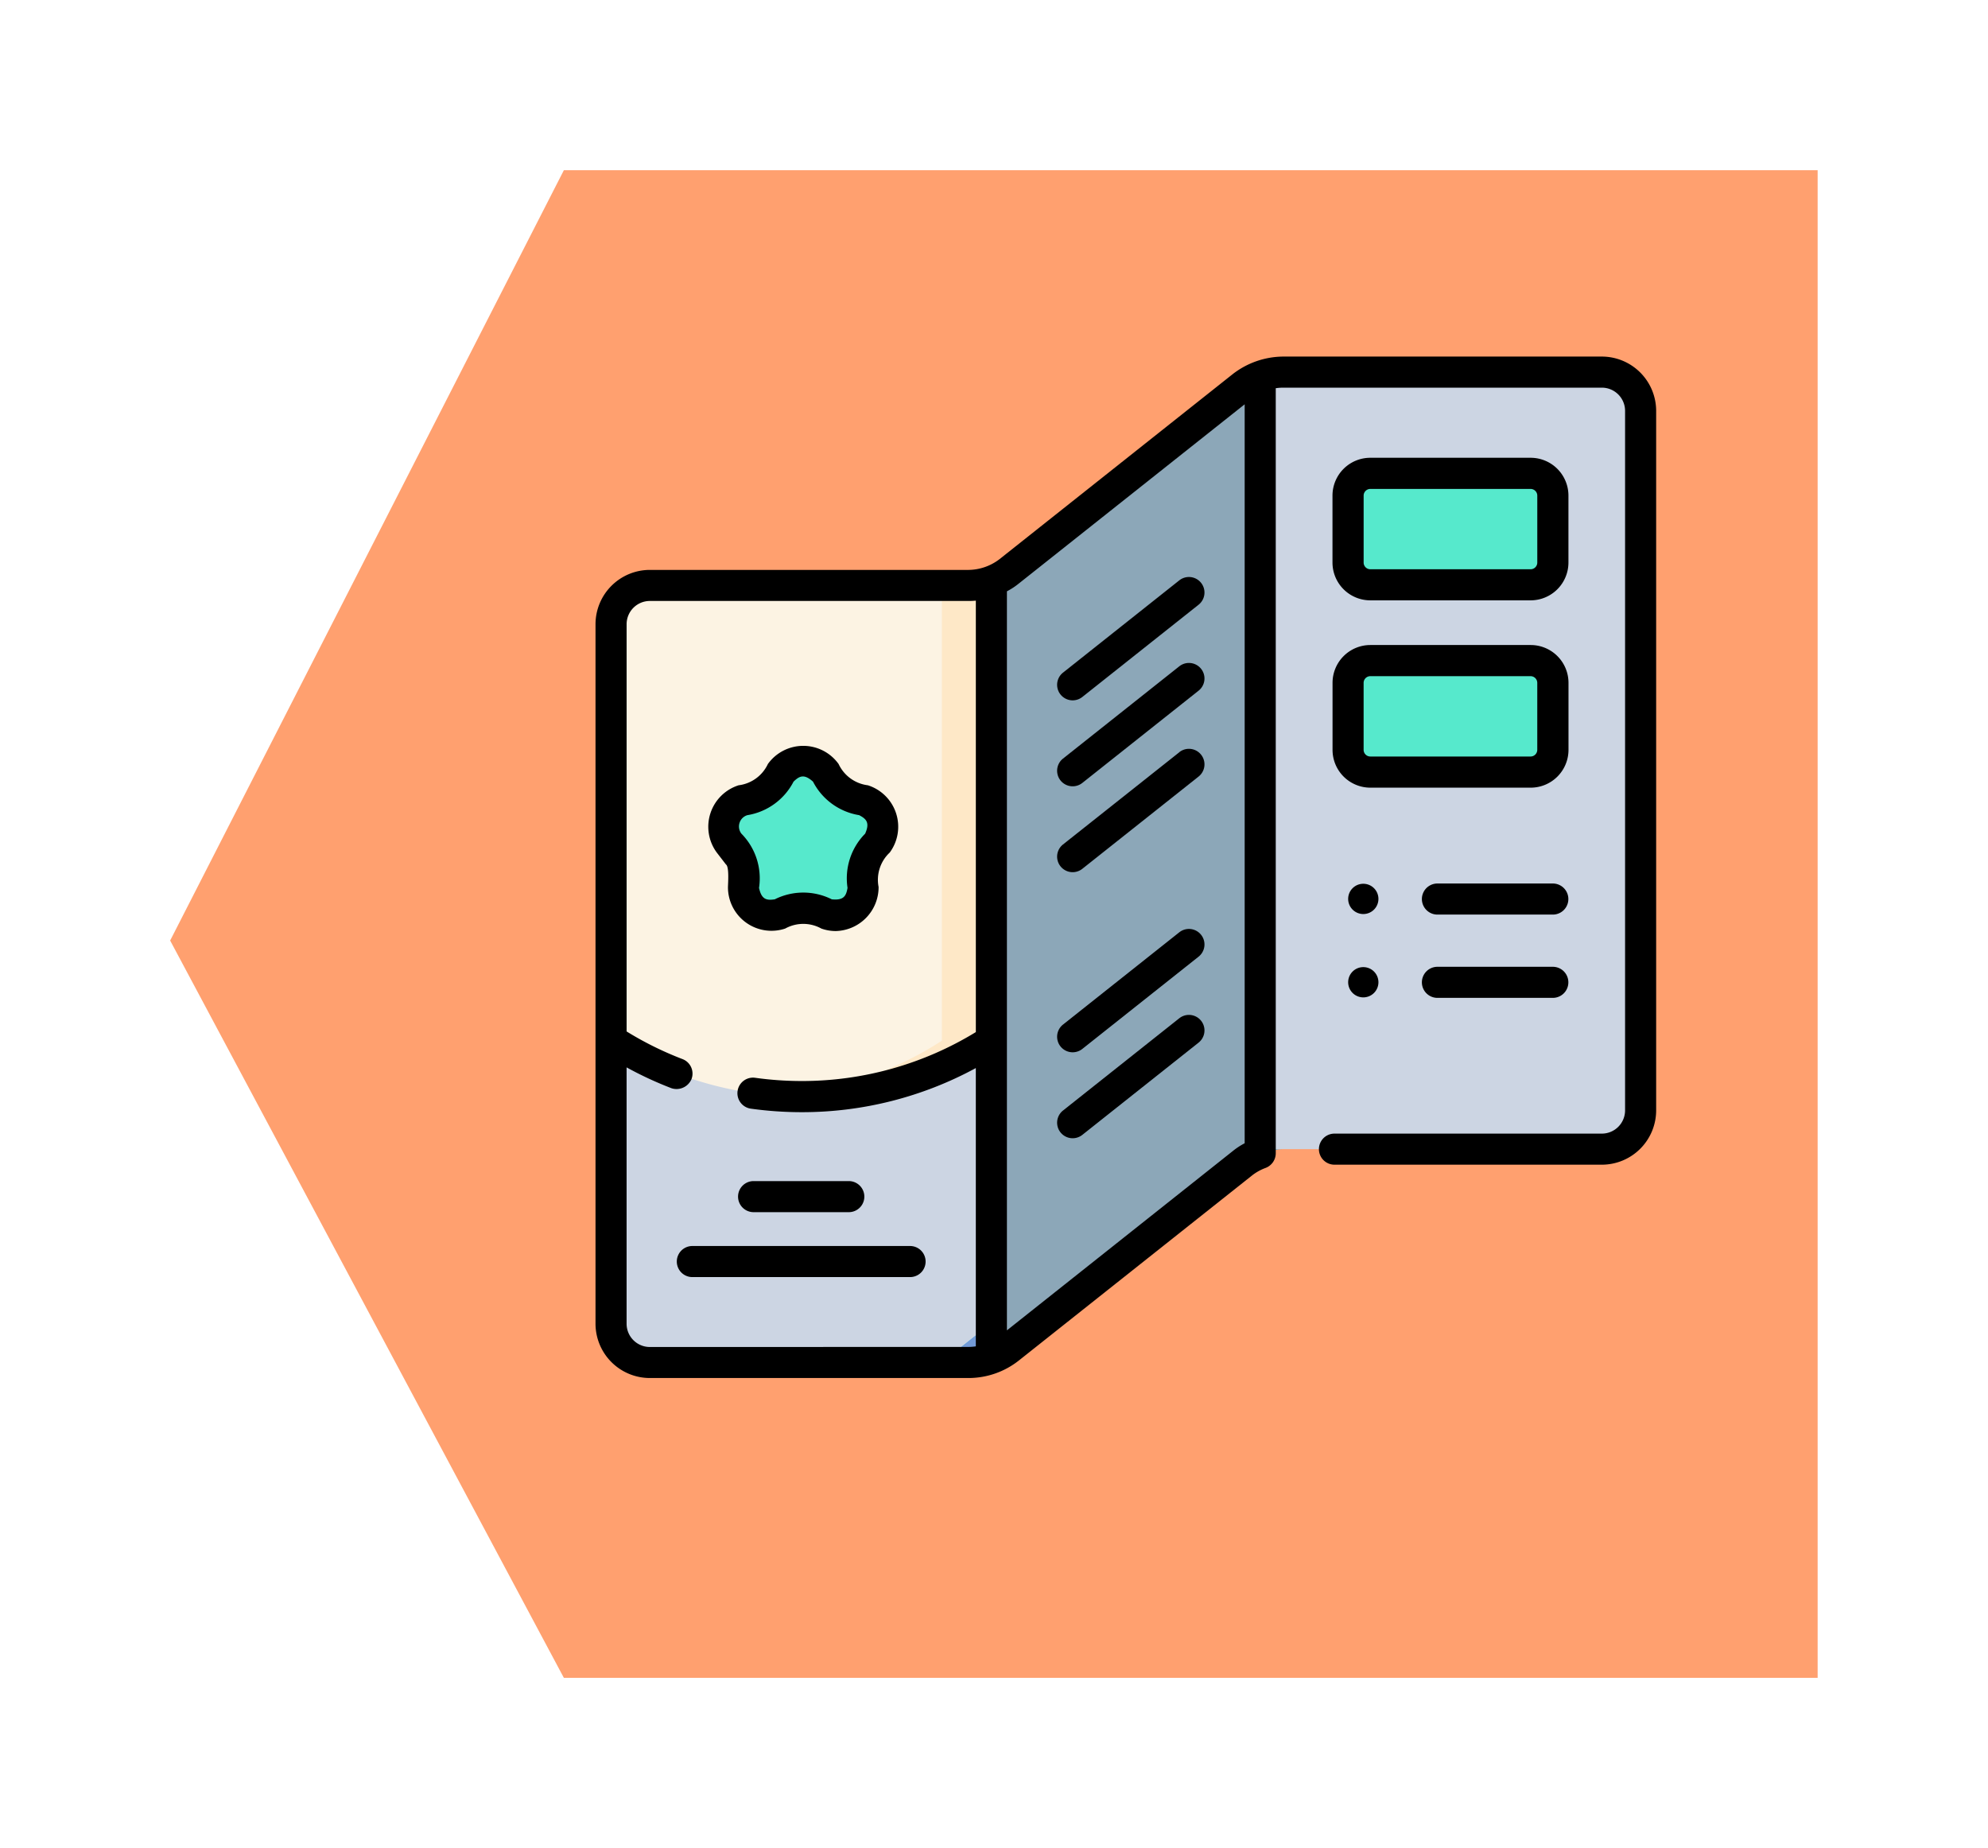 <svg xmlns="http://www.w3.org/2000/svg" xmlns:xlink="http://www.w3.org/1999/xlink" width="105.096" height="97.705" viewBox="0 0 105.096 97.705">
  <defs>
    <filter id="Trazado_876162" x="0" y="0" width="105.096" height="97.705" filterUnits="userSpaceOnUse">
      <feOffset dy="3" input="SourceAlpha"/>
      <feGaussianBlur stdDeviation="3" result="blur"/>
      <feFlood flood-opacity="0.161"/>
      <feComposite operator="in" in2="blur"/>
      <feComposite in="SourceGraphic"/>
    </filter>
  </defs>
  <g id="Grupo_1103833" data-name="Grupo 1103833" transform="translate(9 6)">
    <g transform="matrix(1, 0, 0, 1, -9, -6)" filter="url(#Trazado_876162)">
      <path id="Trazado_876162-2" data-name="Trazado 876162" d="M0,0V79.7H66.282L87.095,38.977,66.282,0Z" transform="translate(96.09 85.7) rotate(180)" fill="#ffa06f"/>
    </g>
    <g id="folleto_1_" data-name="folleto (1)" transform="translate(22.482 12.851)">
      <g id="Grupo_1102942" data-name="Grupo 1102942" transform="translate(0.821 0.821)">
        <path id="Trazado_876556" data-name="Trazado 876556" d="M61.924,18.989V55.97a2.049,2.049,0,0,1-2.049,2.049H43.022a3.477,3.477,0,0,0-2.147.748L39.2,60.095,28.549,68.547A3.469,3.469,0,0,1,26.4,69.3H9.549A2.049,2.049,0,0,1,7.5,67.248V30.267a2.049,2.049,0,0,1,2.049-2.049H26.4a3.477,3.477,0,0,0,2.147-.748l2.33-1.85,8.321-6.6,1.674-1.328a3.469,3.469,0,0,1,2.147-.749H59.875a2.049,2.049,0,0,1,2.049,2.049Z" transform="translate(-7.5 -16.94)" fill="#ccd5e3"/>
        <g id="Grupo_1102940" data-name="Grupo 1102940" transform="translate(16.284 41.079)">
          <path id="Trazado_876558" data-name="Trazado 876558" d="M171.626,392.288a3.441,3.441,0,0,0-.943.53L158.357,402.6a3.468,3.468,0,0,1-2.147.749h2.617a3.468,3.468,0,0,0,2.147-.749l12.326-9.781a3.477,3.477,0,0,1,2.147-.748h-2.617A3.427,3.427,0,0,0,171.626,392.288Z" transform="translate(-156.21 -392.07)" fill="#08a9f1"/>
        </g>
        <path id="Trazado_876560" data-name="Trazado 876560" d="M168.154,477.416a3.418,3.418,0,0,1-.943.531v.218h1.413a3.43,3.43,0,0,0,1.2-.218v-1.86Z" transform="translate(-149.722 -425.808)" fill="#739ad6"/>
        <path id="Trazado_876561" data-name="Trazado 876561" d="M205.322,18.93V60.009a3.442,3.442,0,0,0-.943.53L192.053,70.32a3.418,3.418,0,0,1-.943.531V29.772a3.442,3.442,0,0,0,.943-.53l12.326-9.781A3.418,3.418,0,0,1,205.322,18.93Z" transform="translate(-171.004 -18.712)" fill="#8ca7b8"/>
        <path id="Trazado_876563" data-name="Trazado 876563" d="M27.606,117.94v24.287A18.492,18.492,0,0,1,7.5,142.189V120.207a2.049,2.049,0,0,1,2.049-2.049H26.4a3.43,3.43,0,0,0,1.2-.218Z" transform="translate(-7.5 -106.88)" fill="#fcf3e3"/>
        <path id="Trazado_876564" data-name="Trazado 876564" d="M97.76,118.158H96.347v24.069a18.372,18.372,0,0,1-8.714,2.906q.648.045,1.308.046a18.391,18.391,0,0,0,10.023-2.952V117.94A3.428,3.428,0,0,1,97.76,118.158Z" transform="translate(-78.858 -106.88)" fill="#fee8c7"/>
        <path id="Trazado_876565" data-name="Trazado 876565" d="M66.455,212.472l.747.266a1.445,1.445,0,0,0,1.929-1.4l-.022-.793a1.446,1.446,0,0,1,.3-.921l.484-.629a1.445,1.445,0,0,0-.737-2.268l-.761-.224a1.445,1.445,0,0,1-.783-.569l-.448-.654a1.445,1.445,0,0,0-2.384,0l-.448.654a1.445,1.445,0,0,1-.784.569l-.761.224a1.445,1.445,0,0,0-.737,2.268l.484.629a1.445,1.445,0,0,1,.3.921l-.022.793a1.445,1.445,0,0,0,1.929,1.4l.747-.266A1.445,1.445,0,0,1,66.455,212.472Z" transform="translate(-55.808 -184.095)" fill="#56e9cc"/>
        <path id="Trazado_876567" data-name="Trazado 876567" d="M372.964,71.725H364.49a1.175,1.175,0,0,1-1.174-1.174V67.009a1.174,1.174,0,0,1,1.174-1.174h8.474a1.174,1.174,0,0,1,1.174,1.174V70.55A1.174,1.174,0,0,1,372.964,71.725Z" transform="translate(-324.352 -60.481)" fill="#56e9cc"/>
        <path id="Trazado_876569" data-name="Trazado 876569" d="M372.964,162.121H364.49a1.175,1.175,0,0,1-1.174-1.174v-3.541a1.174,1.174,0,0,1,1.174-1.174h8.474a1.174,1.174,0,0,1,1.174,1.174v3.541A1.175,1.175,0,0,1,372.964,162.121Z" transform="translate(-324.352 -140.978)" fill="#56e9cc"/>
      </g>
      <g id="Grupo_1102943" data-name="Grupo 1102943" transform="translate(0 0)">
        <path id="Trazado_876571" data-name="Trazado 876571" d="M53.2,9.44H36.344a4.4,4.4,0,0,0-2.658.927l-12.325,9.78a2.738,2.738,0,0,1-1.638.571H2.871A2.874,2.874,0,0,0,0,23.589v36.98a2.874,2.874,0,0,0,2.871,2.871H19.723a4.29,4.29,0,0,0,2.658-.927l12.325-9.78a2.62,2.62,0,0,1,.718-.4.831.831,0,0,0,.537-.77V11.113a2.626,2.626,0,0,1,.383-.03H53.2a1.229,1.229,0,0,1,1.228,1.228V49.29A1.229,1.229,0,0,1,53.2,50.519H39.065a.821.821,0,0,0,0,1.643H53.2a2.874,2.874,0,0,0,2.871-2.871V12.311A2.874,2.874,0,0,0,53.2,9.44ZM2.871,61.8a1.229,1.229,0,0,1-1.228-1.228V47.018a19.242,19.242,0,0,0,2.369,1.1.86.86,0,0,0,1.06-.474A.821.821,0,0,0,4.6,46.58a17.615,17.615,0,0,1-2.956-1.462V23.589A1.229,1.229,0,0,1,2.871,22.36H19.723q.193,0,.383-.017V45.152a17.591,17.591,0,0,1-9.2,2.587,17.877,17.877,0,0,1-2.466-.171A.821.821,0,1,0,8.212,49.2a19.531,19.531,0,0,0,2.693.186,19.239,19.239,0,0,0,9.2-2.332V61.766a2.626,2.626,0,0,1-.383.03Zm18.878-.88V21.85a3.723,3.723,0,0,0,.632-.415l11.937-9.472V51.029a3.725,3.725,0,0,0-.632.415Z" transform="translate(0 -9.44)"/>
        <path id="Trazado_876572" data-name="Trazado 876572" d="M55.341,203.65c.174.114.115.929.107,1.19a2.3,2.3,0,0,0,3.025,2.2,1.974,1.974,0,0,1,1.913,0,2.262,2.262,0,0,0,.76.131,2.321,2.321,0,0,0,2.265-2.329A1.974,1.974,0,0,1,64,203.021a2.3,2.3,0,0,0-1.156-3.556,1.974,1.974,0,0,1-1.547-1.124,2.3,2.3,0,0,0-3.739,0,1.975,1.975,0,0,1-1.547,1.124,2.3,2.3,0,0,0-1.155,3.556Zm.719-2.2a.619.619,0,0,1,.417-.406,3.348,3.348,0,0,0,2.438-1.771c.31-.3.555-.426,1.029,0a3.347,3.347,0,0,0,2.438,1.771c.385.2.576.4.318.979a3.359,3.359,0,0,0-.931,2.866c-.072.428-.2.671-.833.605a3.359,3.359,0,0,0-3.013,0c-.43.064-.7.018-.833-.605a3.36,3.36,0,0,0-.931-2.866A.619.619,0,0,1,56.061,201.447Z" transform="translate(-48.446 -176.801)"/>
        <path id="Trazado_876573" data-name="Trazado 876573" d="M69.643,409.143h5.033a.821.821,0,1,0,0-1.643H69.643a.821.821,0,1,0,0,1.643Z" transform="translate(-61.286 -363.911)"/>
        <path id="Trazado_876574" data-name="Trazado 876574" d="M51.582,438.8H40.072a.821.821,0,1,0,0,1.643h11.51a.821.821,0,0,0,0-1.643Z" transform="translate(-34.953 -391.779)"/>
        <path id="Trazado_876575" data-name="Trazado 876575" d="M229.307,116.033l-6.147,4.878a.821.821,0,0,0,1.021,1.287l6.147-4.878a.821.821,0,1,0-1.021-1.287Z" transform="translate(-198.446 -104.202)"/>
        <path id="Trazado_876576" data-name="Trazado 876576" d="M229.307,157.529l-6.147,4.878a.821.821,0,1,0,1.021,1.287l6.147-4.878a.821.821,0,1,0-1.021-1.287Z" transform="translate(-198.446 -141.154)"/>
        <path id="Trazado_876577" data-name="Trazado 876577" d="M229.307,199.026,223.16,203.9a.821.821,0,1,0,1.021,1.287l6.147-4.878a.821.821,0,1,0-1.021-1.287Z" transform="translate(-198.446 -178.107)"/>
        <path id="Trazado_876578" data-name="Trazado 876578" d="M229.307,285.944l-6.147,4.878a.821.821,0,1,0,1.021,1.287l6.147-4.878a.821.821,0,1,0-1.021-1.287Z" transform="translate(-198.446 -255.507)"/>
        <path id="Trazado_876579" data-name="Trazado 876579" d="M229.307,327.44l-6.147,4.878a.821.821,0,0,0,1.021,1.287l6.147-4.878a.821.821,0,1,0-1.021-1.287Z" transform="translate(-198.446 -292.459)"/>
        <path id="Trazado_876580" data-name="Trazado 876580" d="M357.811,65.867h8.474a2,2,0,0,0,2-2V60.33a2,2,0,0,0-2-2h-8.474a2,2,0,0,0-2,2v3.541A2,2,0,0,0,357.811,65.867Zm-.353-5.537a.354.354,0,0,1,.353-.353h8.474a.354.354,0,0,1,.353.353v3.541a.354.354,0,0,1-.353.353h-8.474a.354.354,0,0,1-.353-.353Z" transform="translate(-316.851 -52.98)"/>
        <path id="Trazado_876581" data-name="Trazado 876581" d="M355.815,154.267a2,2,0,0,0,2,2h8.474a2,2,0,0,0,2-2v-3.541a2,2,0,0,0-2-2h-8.474a2,2,0,0,0-2,2Zm1.643-3.541a.354.354,0,0,1,.353-.353h8.474a.354.354,0,0,1,.353.353v3.541a.354.354,0,0,1-.353.353h-8.474a.354.354,0,0,1-.353-.353Z" transform="translate(-316.852 -133.477)"/>
        <path id="Trazado_876582" data-name="Trazado 876582" d="M364.119,263.958a.8.8,0,1,0,.8.8A.8.8,0,0,0,364.119,263.958Z" transform="translate(-323.53 -236.087)"/>
        <path id="Trazado_876583" data-name="Trazado 876583" d="M405.856,263.8h-6.1a.821.821,0,0,0,0,1.643h6.1a.821.821,0,0,0,0-1.643Z" transform="translate(-355.248 -235.943)"/>
        <path id="Trazado_876584" data-name="Trazado 876584" d="M364.119,304.2a.8.8,0,1,0,.8.8A.8.8,0,0,0,364.119,304.2Z" transform="translate(-323.53 -271.923)"/>
        <path id="Trazado_876585" data-name="Trazado 876585" d="M405.856,304.038h-6.1a.821.821,0,1,0,0,1.643h6.1a.821.821,0,1,0,0-1.643Z" transform="translate(-355.248 -271.778)"/>
      </g>
    </g>
  </g>
</svg>
